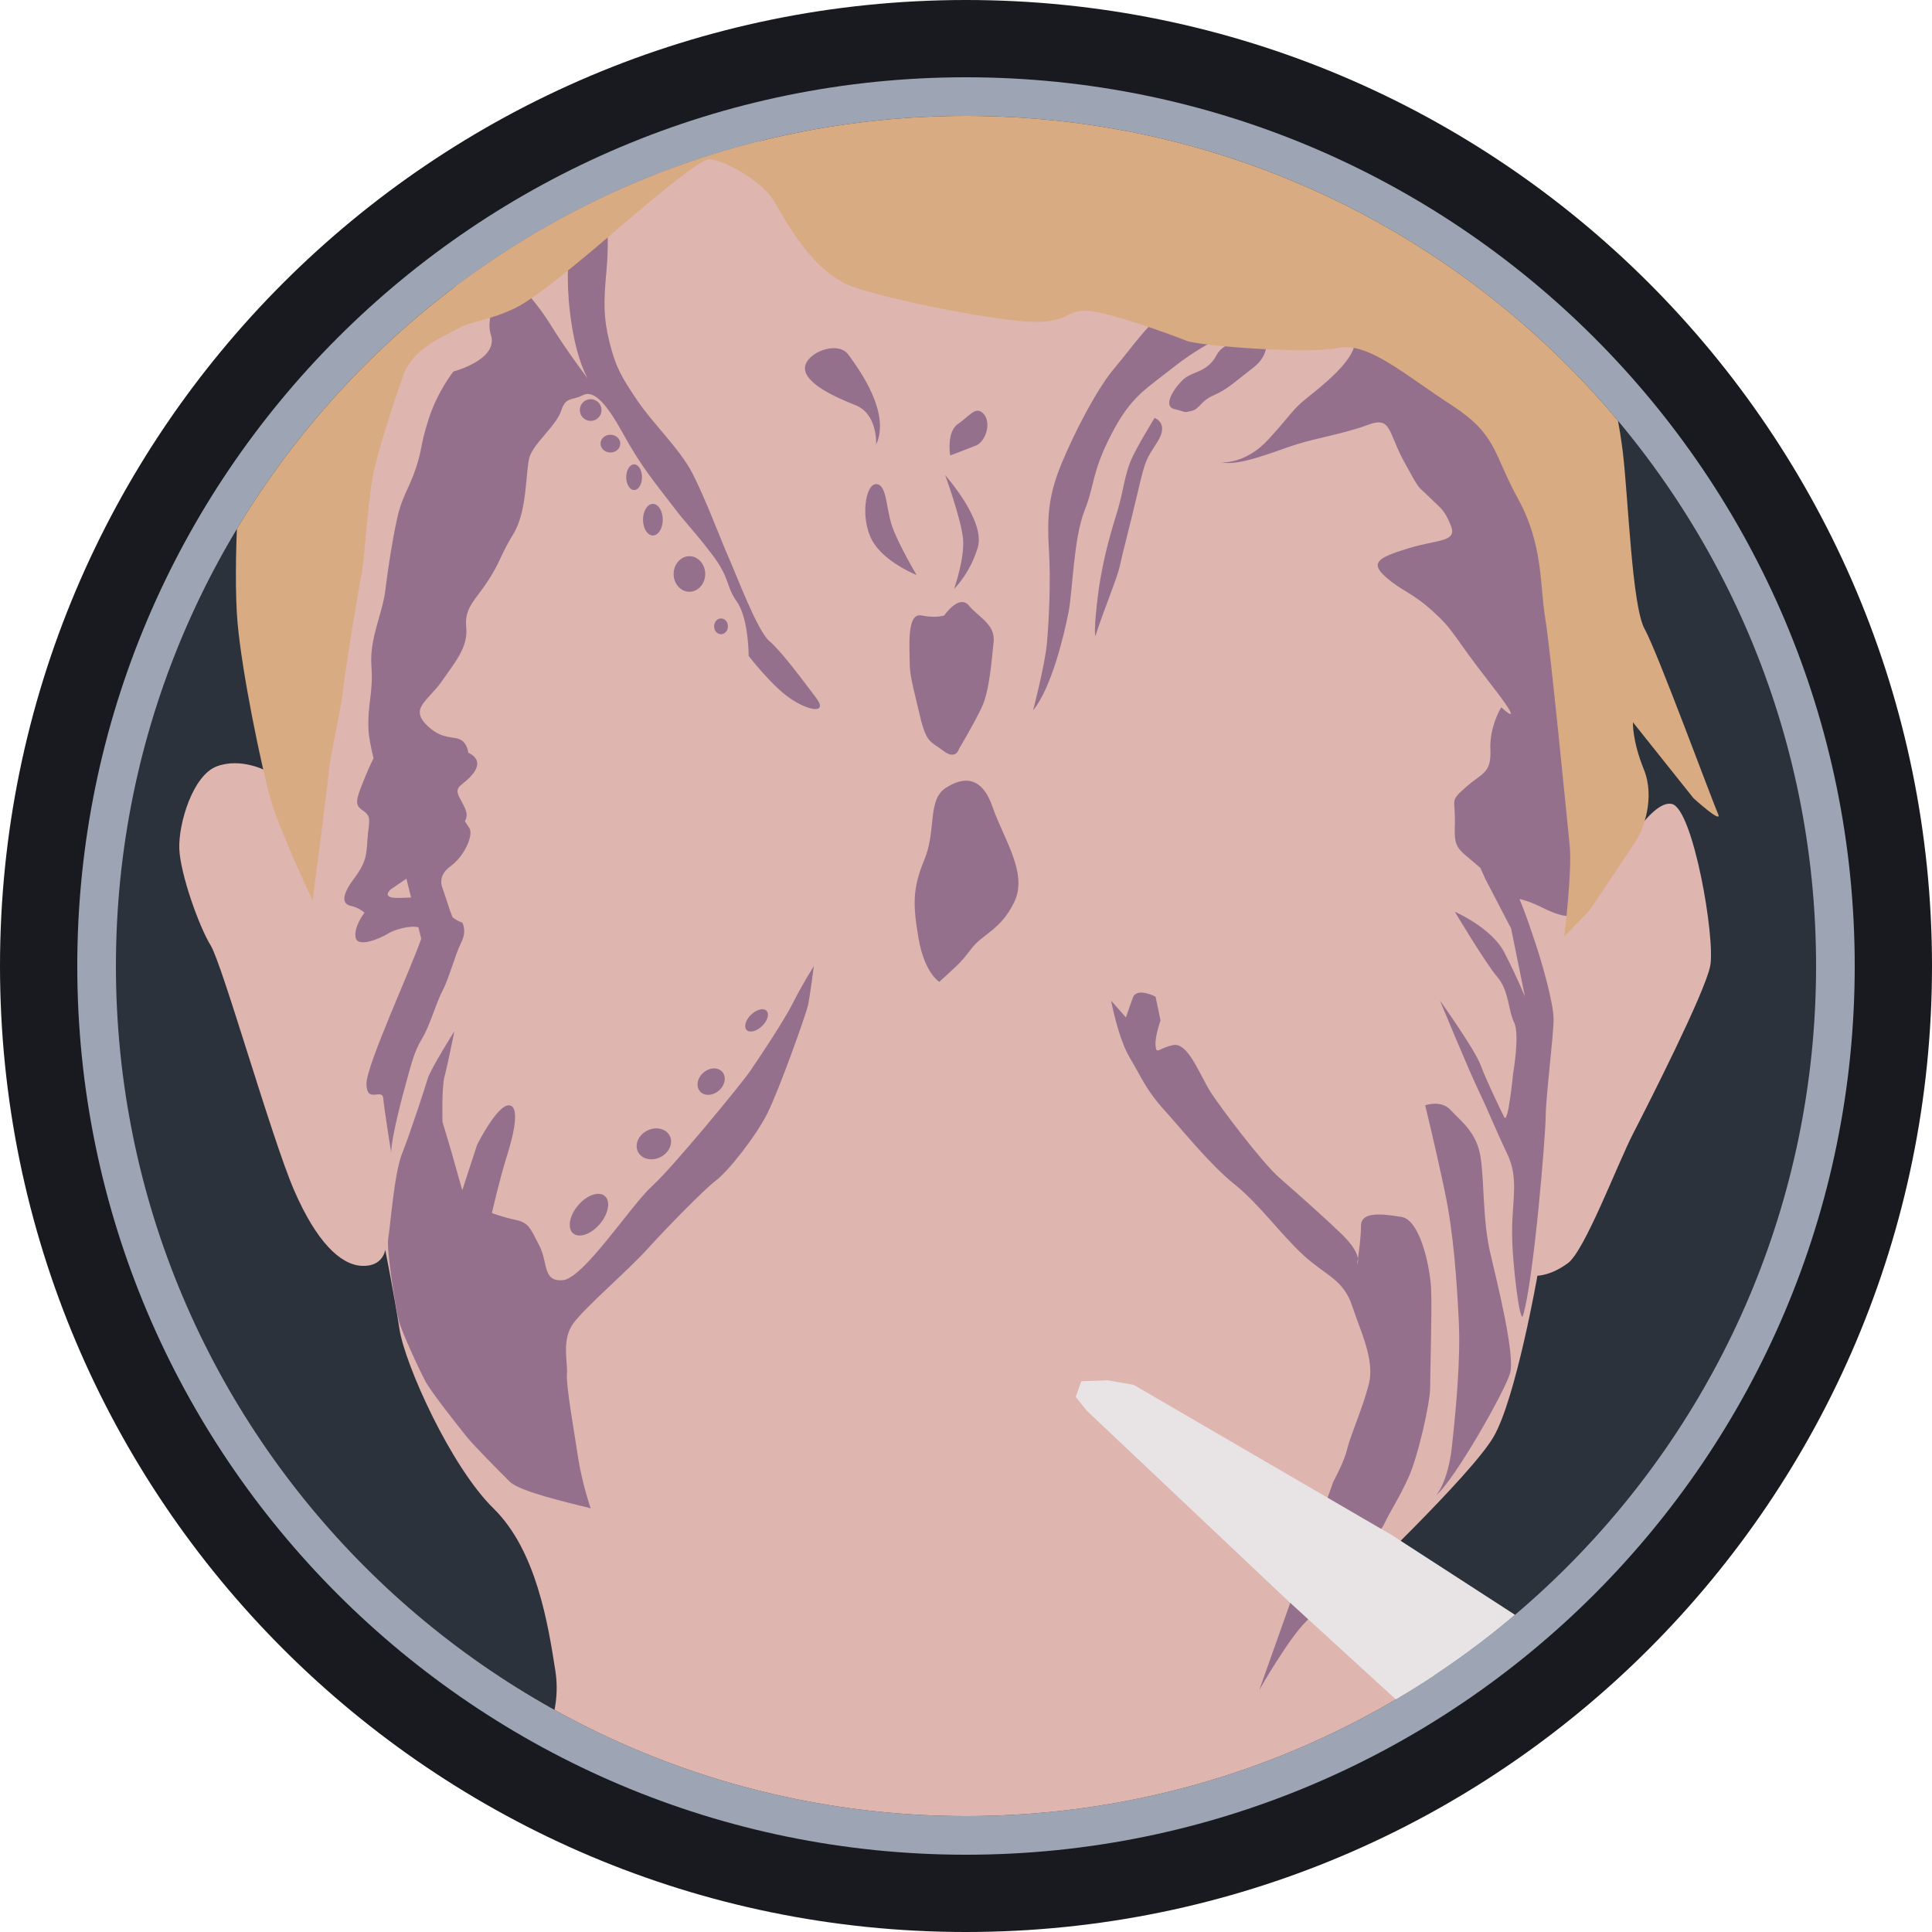 <?xml version="1.0" encoding="UTF-8" standalone="no"?><!DOCTYPE svg PUBLIC "-//W3C//DTD SVG 1.1//EN" "http://www.w3.org/Graphics/SVG/1.1/DTD/svg11.dtd"><svg width="100%" height="100%" viewBox="0 0 150 150" version="1.1" xmlns="http://www.w3.org/2000/svg" xmlns:xlink="http://www.w3.org/1999/xlink" xml:space="preserve" xmlns:serif="http://www.serif.com/" style="fill-rule:evenodd;clip-rule:evenodd;stroke-linejoin:round;stroke-miterlimit:2;"><path id="base" d="M150,75c0,-41.394 -33.606,-75 -75,-75c-41.394,0 -75,33.606 -75,75c0,41.394 33.606,75 75,75c41.394,0 75,-33.606 75,-75Z" style="fill:#181a1f;"/><path id="outline" d="M144,75c0,-38.082 -30.918,-69 -69,-69c-38.082,0 -69,30.918 -69,69c0,38.082 30.918,69 69,69c38.082,0 69,-30.918 69,-69Z" style="fill:#9da5b4;"/><path id="core" d="M141,75c0,-36.426 -29.574,-66 -66,-66c-36.426,0 -66,29.574 -66,66c0,36.426 29.574,66 66,66c36.426,0 66,-29.574 66,-66Z" style="fill:#2c323c;"/><clipPath id="_clip1"><path d="M141,75c0,-36.426 -29.574,-66 -66,-66c-36.426,0 -66,29.574 -66,66c0,36.426 29.574,66 66,66c36.426,0 66,-29.574 66,-66Z"/></clipPath><g clip-path="url(#_clip1)"><g id="YungDan"><path d="M42.906,144.782c0,0 -1.876,-3.823 -1.459,-6.464c0.417,-2.642 2.224,-5.074 1.668,-8.619c-0.556,-3.545 -1.46,-9.314 -4.796,-12.581c-3.337,-3.267 -6.881,-11.191 -7.299,-13.902c-0.417,-2.711 -1.112,-6.186 -1.112,-6.186c0,0 -0.139,1.32 -1.807,1.251c-1.668,-0.07 -3.545,-1.877 -5.283,-5.908c-1.737,-4.032 -5.56,-17.516 -6.464,-18.976c-0.903,-1.46 -2.363,-5.561 -2.433,-7.507c-0.069,-1.946 1.043,-5.7 2.92,-6.395c1.877,-0.695 3.823,0.348 3.823,0.348l2.616,5.654c0,0 0.739,-10.338 0.669,-12.771c-0.069,-2.433 1.443,-16.107 4.154,-20.764c2.71,-4.657 9.678,-13.605 15.795,-17.15c6.117,-3.545 20,-4.459 26.325,-4.667c6.325,-0.209 29.611,9.939 34.268,13.623c4.657,3.684 9.975,3.966 12.895,9.596c2.919,5.63 5.228,23.777 5.228,26.627c0,2.85 -0.061,8.609 -0.061,8.609c0,0 -0.407,2.92 1.261,0.627c1.668,-2.294 4.309,-7.16 5.978,-6.812c1.668,0.347 3.405,10.495 2.988,12.581c-0.417,2.085 -4.726,10.565 -5.977,12.998c-1.251,2.433 -3.754,9.105 -5.074,10.078c-1.321,0.974 -2.364,0.974 -2.364,0.974c0,0 -1.668,9.522 -3.406,12.511c-1.737,2.989 -11.121,11.886 -11.121,11.886l19.74,19.949l-81.672,1.39Z" style="fill:#deb5af;"/><path d="M105.429,97.72c0.091,-0.617 0.239,-1.749 0.239,-2.548c0,-1.151 1.687,-0.921 3.144,-0.691c1.456,0.231 2.223,3.911 2.3,5.598c0.077,1.687 -0.077,6.518 -0.077,7.668c0,1.15 -0.92,5.291 -1.687,6.978c-0.767,1.686 -1.38,2.53 -1.84,3.527c-0.46,0.997 -4.754,6.287 -6.134,7.668c-1.38,1.38 -3.604,5.29 -3.604,5.29l5.751,-16.179c0,0 0.843,-1.533 1.073,-2.53c0.23,-0.997 1.227,-3.221 1.687,-5.061c0.46,-1.84 -0.613,-3.987 -1.303,-6.057c-0.691,-2.071 -1.994,-2.301 -3.758,-3.911c-1.763,-1.61 -3.45,-3.987 -5.367,-5.521c-1.917,-1.533 -3.987,-4.141 -5.444,-5.751c-1.457,-1.61 -1.764,-2.53 -2.684,-4.064c-0.92,-1.533 -1.457,-4.447 -1.457,-4.447l1.15,1.303c0,0 0.23,-0.69 0.537,-1.533c0.307,-0.844 1.764,-0.077 1.764,-0.077l0.383,1.841c0,0 -0.46,1.303 -0.383,1.993c0.076,0.69 0.23,0.154 1.38,-0.077c1.15,-0.23 2.07,2.377 2.914,3.681c0.843,1.304 3.987,5.444 5.29,6.594c1.304,1.151 3.068,2.684 4.831,4.371c0.975,0.932 1.247,1.56 1.295,1.935c-0.039,0.271 -0.068,0.442 -0.068,0.442c0,0 0.107,-0.138 0.068,-0.442Zm-59.57,19.382c0,0 -0.69,-1.994 -0.997,-4.064c-0.307,-2.071 -0.92,-5.445 -0.844,-6.365c0.077,-0.92 -0.46,-2.683 0.537,-3.987c0.997,-1.303 4.217,-4.064 5.674,-5.674c1.457,-1.61 4.448,-4.678 5.368,-5.368c0.92,-0.69 3.067,-3.373 3.987,-5.214c0.92,-1.84 2.991,-7.668 3.144,-8.358c0.153,-0.69 0.46,-3.067 0.46,-3.067c0,0 -0.92,1.457 -1.61,2.837c-0.69,1.381 -2.684,4.371 -3.374,5.368c-0.69,0.997 -5.981,7.438 -7.591,8.894c-1.611,1.457 -5.291,7.132 -6.901,7.285c-1.611,0.153 -1.15,-1.38 -1.841,-2.684c-0.69,-1.303 -0.766,-1.763 -1.84,-1.993c-1.073,-0.231 -1.84,-0.537 -1.84,-0.537c0,0 0.613,-2.684 1.15,-4.371c0.537,-1.687 1.074,-3.987 0.153,-3.987c-0.92,0 -2.453,3.067 -2.453,3.067l-1.15,3.527c0,0 -0.537,-1.917 -0.844,-2.99c-0.307,-1.074 -0.69,-2.301 -0.69,-2.301c0,0 -0.077,-2.683 0.153,-3.527c0.23,-0.843 0.767,-3.527 0.767,-3.527c0,0 -1.84,2.914 -2.07,3.681c-0.23,0.766 -1.38,4.294 -1.994,5.827c-0.613,1.534 -0.92,5.751 -1.073,6.594c-0.154,0.844 0.613,5.598 0.843,6.441c0.23,0.844 1.61,3.834 2.07,4.678c0.46,0.843 2.531,3.45 3.144,4.217c0.614,0.767 2.607,2.76 3.374,3.527c0.767,0.767 4.447,1.61 6.288,2.071Zm65.636,-0.997c0,0 0.92,-0.997 1.227,-3.757c0.307,-2.761 0.69,-6.825 0.537,-9.815c-0.154,-2.991 -0.384,-6.671 -1.074,-9.968c-0.69,-3.298 -1.533,-6.748 -1.533,-6.748c0,0 1.227,-0.46 1.993,0.383c0.767,0.844 1.994,1.687 2.301,3.604c0.306,1.917 0.153,4.908 0.767,7.515c0.613,2.607 1.917,7.897 1.533,9.278c-0.383,1.38 -4.294,8.281 -5.751,9.508Zm3.438,-48.722c-1.701,-1.506 -2.048,-1.378 -1.981,-3.266c0.077,-2.147 -0.46,-1.84 0.844,-2.991c1.303,-1.15 1.993,-1.073 1.917,-2.913c-0.077,-1.841 0.843,-3.297 0.843,-3.297c0,0 2.147,1.993 -0.843,-1.841c-2.991,-3.834 -2.761,-4.064 -4.448,-5.597c-1.687,-1.534 -2.377,-1.534 -3.68,-2.684c-1.304,-1.15 -0.46,-1.534 1.763,-2.224c2.224,-0.69 3.834,-0.46 3.297,-1.763c-0.536,-1.304 -0.766,-1.304 -1.687,-2.224c-0.92,-0.92 -0.613,-0.307 -1.916,-2.684c-1.304,-2.377 -0.997,-3.604 -2.838,-2.913c-1.84,0.69 -3.91,0.996 -5.597,1.533c-1.687,0.537 -4.371,1.687 -5.751,1.38c0,0 1.84,0.154 3.604,-1.763c1.764,-1.917 1.84,-2.301 2.99,-3.221c1.151,-0.92 3.298,-2.607 3.681,-3.987c0.383,-1.38 10.582,3.604 10.582,3.604l6.824,15.796l-0.307,24.537c0,0 -0.153,0.766 -2.454,-0.384c-0.977,-0.488 -1.428,-0.576 -1.806,-0.691c0.454,1.08 0.837,2.229 1.27,3.528c0.536,1.611 1.38,4.601 1.38,5.828c0,1.227 -0.613,6.134 -0.613,7.514c0,1.381 -0.921,12.729 -1.764,15.489c-0.224,0.734 -0.844,-3.987 -0.844,-6.517c0,-2.531 0.537,-4.141 -0.383,-6.058c-0.92,-1.917 -1.38,-3.144 -2.224,-4.907c-0.843,-1.764 -2.99,-6.978 -2.99,-6.978c0,0 2.684,3.757 3.144,4.984c0.46,1.227 1.533,3.451 1.84,4.064c0.307,0.613 0.69,-3.374 0.69,-3.374c0,0 0.537,-3.067 0.077,-3.987c-0.46,-0.92 -0.384,-2.454 -1.304,-3.527c-0.92,-1.074 -3.297,-5.061 -3.297,-5.061c0,0 2.837,1.227 3.834,3.144c0.997,1.917 1.61,3.45 1.61,3.45l-1.073,-5.291l-1.994,-3.833l-0.396,-0.875Zm-70.056,26.207c0.676,-0.801 1.606,-1.13 2.075,-0.734c0.469,0.396 0.3,1.368 -0.376,2.169c-0.677,0.801 -1.606,1.13 -2.075,0.734c-0.469,-0.396 -0.301,-1.368 0.376,-2.169Zm5.372,-5.81c0.68,-0.343 1.464,-0.16 1.75,0.407c0.285,0.566 -0.035,1.305 -0.716,1.648c-0.68,0.342 -1.464,0.16 -1.75,-0.407c-0.285,-0.567 0.035,-1.305 0.716,-1.648Zm-21.248,-28.907c-0.215,-0.884 -0.373,-1.704 -0.395,-2.271c-0.077,-1.993 0.383,-2.76 0.23,-4.907c-0.153,-2.147 0.844,-3.987 1.074,-5.828c0.23,-1.84 0.536,-3.833 0.92,-5.597c0.383,-1.764 0.92,-2.3 1.457,-3.911c0.536,-1.61 0.306,-1.687 0.996,-3.834c0.691,-2.147 1.917,-3.68 1.917,-3.68c0,0 3.528,-0.92 2.914,-2.837c-0.613,-1.917 1.534,-4.524 1.534,-4.524c0,0 1.687,1.457 3.067,3.68c1.38,2.224 2.914,4.218 2.914,4.218c0,0 -0.767,-1.227 -1.227,-4.064c-0.46,-2.837 -0.307,-4.908 -0.23,-5.674c0.076,-0.767 2.914,-2.991 2.914,-2.991c0,0 0.23,1.917 0,4.371c-0.23,2.453 -0.23,3.68 0.23,5.521c0.46,1.84 0.843,2.607 2.147,4.524c1.303,1.917 3.297,3.757 4.294,5.674c0.996,1.917 2.223,5.214 2.837,6.594c0.613,1.38 2.223,5.674 3.143,6.441c0.921,0.767 2.608,3.067 3.604,4.371c0.997,1.303 -0.536,1.073 -1.993,0.076c-1.457,-0.996 -3.221,-3.297 -3.221,-3.297c0,0 0,-2.914 -0.92,-4.217c-0.92,-1.304 -0.46,-1.764 -1.994,-3.757c-1.533,-1.994 -1.763,-2.071 -2.99,-3.681c-1.227,-1.61 -2.454,-3.067 -3.757,-5.444c-1.304,-2.377 -2.301,-3.604 -3.221,-3.144c-0.92,0.46 -1.303,0.077 -1.687,1.227c-0.383,1.15 -2.147,2.53 -2.453,3.604c-0.307,1.073 -0.154,4.141 -1.227,5.904c-1.074,1.764 -0.997,2.147 -1.994,3.681c-0.997,1.533 -1.84,2.07 -1.687,3.604c0.154,1.533 -0.843,2.683 -1.917,4.217c-1.073,1.533 -2.53,2.07 -1.073,3.45c1.457,1.381 2.453,0.46 2.99,1.534c0.085,0.169 0.137,0.348 0.163,0.533c0.595,0.282 1.007,0.791 0.374,1.614c-0.767,0.997 -1.534,0.92 -1.074,1.84c0.418,0.834 0.772,1.227 0.434,1.865c0.127,0.212 0.246,0.39 0.333,0.512c0.384,0.537 -0.383,2.224 -1.457,2.991c-1.073,0.766 -0.613,1.687 -0.613,1.687l0.613,1.84c0,0 0.073,0.163 0.155,0.408c0.319,0.298 0.766,0.435 0.766,0.435c0,0 0.383,0.614 -0.077,1.534c-0.46,0.92 -0.997,2.914 -1.457,3.757c-0.46,0.844 -0.997,2.761 -1.61,3.757c-0.614,0.997 -0.844,2.071 -1.15,3.144c-0.307,1.074 -1.227,4.524 -1.227,5.674c0,0 -0.537,-3.373 -0.614,-4.217c-0.076,-0.843 -1.303,0.46 -1.303,-1.15c0,-1.451 3.547,-9.125 4.25,-11.248l-0.218,-0.883c-0.613,-0.183 -1.887,0.189 -2.345,0.476c-0.614,0.383 -2.377,1.15 -2.531,0.307c-0.153,-0.844 0.69,-1.917 0.69,-1.917c0,0 -0.383,-0.384 -1.073,-0.537c-0.69,-0.154 -0.69,-0.844 0.23,-2.07c0.92,-1.227 0.997,-1.764 1.073,-3.068c0.077,-1.303 0.384,-1.763 -0.306,-2.223c-0.69,-0.46 -0.614,-0.767 -0.077,-2.147c0.324,-0.834 0.649,-1.529 0.855,-1.947Zm25.609,24.409c0.479,-0.416 1.138,-0.443 1.471,-0.06c0.334,0.383 0.215,1.032 -0.264,1.449c-0.479,0.416 -1.138,0.444 -1.471,0.06c-0.334,-0.383 -0.215,-1.032 0.264,-1.449Zm3.705,-4.502c0.427,-0.41 0.964,-0.546 1.199,-0.302c0.235,0.244 0.079,0.776 -0.348,1.187c-0.427,0.41 -0.964,0.546 -1.199,0.302c-0.235,-0.244 -0.079,-0.776 0.348,-1.187Zm14.611,-2.548c0,0 -1.15,-0.69 -1.61,-3.374c-0.46,-2.684 -0.46,-3.91 0.46,-6.134c0.92,-2.224 0.23,-4.601 1.61,-5.521c1.38,-0.92 2.837,-0.997 3.681,1.457c0.843,2.454 2.76,5.137 1.687,7.361c-1.074,2.224 -2.454,2.454 -3.374,3.681c-0.92,1.227 -1.227,1.38 -2.454,2.53Zm-41.373,-8.012c-0.657,0.466 -1.183,0.804 -1.183,0.804c0,0 -0.844,0.69 0.46,0.69c0.315,0 0.692,-0.013 1.083,-0.033l-0.36,-1.461Zm41.68,-9.931c-0.997,-0.766 -1.304,-0.536 -1.84,-2.837c-0.537,-2.3 -0.767,-2.99 -0.767,-4.14c0,-1.151 -0.23,-3.758 0.92,-3.528c1.15,0.23 1.763,0 1.763,0c0,0 1.151,-1.686 1.917,-0.766c0.767,0.92 2.071,1.457 1.917,2.837c-0.153,1.38 -0.306,3.757 -0.92,5.061c-0.613,1.303 -1.763,3.22 -1.763,3.22c0,0 -0.23,0.92 -1.227,0.153Zm6.978,-3.143c0,0 0.92,-3.528 1.073,-5.215c0.153,-1.686 0.307,-4.83 0.153,-7.284c-0.153,-2.454 0,-3.987 0.69,-5.904c0.691,-1.917 2.761,-6.211 4.371,-8.128c1.61,-1.917 2.607,-3.451 3.681,-4.064c1.073,-0.613 5.751,1.073 5.751,1.073c0,0 -2.531,1.074 -4.754,2.838c-2.224,1.763 -3.374,2.3 -4.908,5.29c-1.533,2.991 -1.227,3.758 -2.07,5.905c-0.844,2.147 -0.92,6.21 -1.227,7.821c-0.307,1.61 -1.304,5.904 -2.76,7.668Zm4.83,-5.751c0,0 -0.153,-0.46 0.23,-3.374c0.384,-2.914 1.15,-5.214 1.534,-6.518c0.383,-1.303 0.537,-2.684 0.997,-3.757c0.46,-1.074 1.84,-3.297 1.84,-3.297c0,0 1.15,0.383 0.23,1.84c-0.92,1.457 -0.92,1.304 -1.534,3.911c-0.613,2.607 -1.15,4.6 -1.38,5.674c-0.23,1.073 -1.227,3.374 -1.917,5.521Zm-29.061,-1.381c0.296,0 0.537,0.275 0.537,0.614c0,0.338 -0.241,0.613 -0.537,0.613c-0.296,0 -0.537,-0.275 -0.537,-0.613c0,-0.339 0.241,-0.614 0.537,-0.614Zm-2.453,-4.83c0.677,0 1.226,0.618 1.226,1.38c0,0.762 -0.549,1.38 -1.226,1.38c-0.678,0 -1.227,-0.618 -1.227,-1.38c0,-0.762 0.549,-1.38 1.227,-1.38Zm20.549,2.53c0,0 0.844,-2.377 0.69,-3.91c-0.153,-1.534 -1.38,-4.908 -1.38,-4.908c0,0 3.144,3.527 2.531,5.598c-0.614,2.07 -1.841,3.22 -1.841,3.22Zm-2.914,-1.073c0,0 -2.53,-0.997 -3.45,-2.684c-0.92,-1.687 -0.537,-4.371 0.307,-4.371c0.843,0 0.766,1.841 1.227,3.221c0.46,1.38 1.916,3.834 1.916,3.834Zm-20.473,-5.521c0.424,0 0.767,0.55 0.767,1.227c0,0.677 -0.343,1.227 -0.767,1.227c-0.423,0 -0.766,-0.55 -0.766,-1.227c0,-0.677 0.343,-1.227 0.766,-1.227Zm-1.456,-3.067c0.338,0 0.613,0.446 0.613,0.996c0,0.551 -0.275,0.997 -0.613,0.997c-0.339,0 -0.614,-0.446 -0.614,-0.997c0,-0.55 0.275,-0.996 0.614,-0.996Zm24.537,-0.69c0,0 -0.307,-1.841 0.613,-2.454c0.92,-0.614 1.38,-1.457 1.994,-0.767c0.613,0.69 0.153,2.147 -0.614,2.454c-0.767,0.306 -1.993,0.767 -1.993,0.767Zm-26.378,-1.611c0.423,0 0.767,0.31 0.767,0.69c0,0.381 -0.344,0.691 -0.767,0.691c-0.423,0 -0.767,-0.31 -0.767,-0.691c0,-0.38 0.344,-0.69 0.767,-0.69Zm20.627,0.767c0,0 0.153,-2.377 -1.611,-3.067c-1.763,-0.69 -3.987,-1.764 -3.91,-2.914c0.077,-1.15 2.53,-2.147 3.374,-0.997c0.843,1.151 3.297,4.524 2.147,6.978Zm-22.16,-3.527c0.465,0 0.843,0.378 0.843,0.843c0,0.466 -0.378,0.844 -0.843,0.844c-0.466,0 -0.844,-0.378 -0.844,-0.844c0,-0.465 0.378,-0.843 0.844,-0.843Zm45.317,0.767c-0.872,-0.201 -0.154,-1.457 0.613,-2.224c0.767,-0.767 1.917,-0.537 2.684,-1.994c0.766,-1.456 3.834,-1.226 3.834,-1.226c0,0 0.306,1.226 -0.997,2.223c-1.304,0.997 -1.994,1.687 -3.067,2.147c-1.074,0.46 -1.074,1.074 -1.764,1.227c-0.69,0.153 -0.307,0.077 -1.303,-0.153Z" style="fill:#95708d;"/><path d="M84.38,109.531l-0.859,-1.074l0.429,-1.217l2.077,-0.072l2.006,0.358l20.053,11.674l14.825,9.597c0,0 3.483,5.039 1.217,8.379c-3.333,4.911 -9.167,0.788 -9.167,0.788l-15.04,-13.751l-15.541,-14.682Z" style="fill:#e8e4e5;"/><path d="M24.271,69.91c0,0 -2.598,-5.476 -3.3,-8.004c-0.702,-2.528 -2.176,-9.619 -2.527,-13.551c-0.352,-3.932 0,-13.762 1.263,-17.764c1.264,-4.002 5.126,-10.883 5.898,-12.147c0.773,-1.264 0.211,-8.496 0.141,-10.321c-0.071,-1.826 12.638,-4.915 12.638,-4.915l66.141,1.966c0,0 5.546,2.808 7.583,4.634c2.036,1.825 7.161,5.055 9.478,9.549c2.317,4.493 4.002,12.217 4.424,15.868c0.421,3.651 0.702,11.866 1.685,13.621c0.983,1.756 5.266,13.411 5.687,14.324c0.421,0.913 -1.896,-1.194 -1.896,-1.194l-4.704,-5.898c0,0 -0.07,1.404 0.843,3.651c0.912,2.247 -0.071,4.695 -0.562,5.467c-0.492,0.772 -3.651,5.477 -3.651,5.477l-1.966,2.036c0,0 0.632,-5.056 0.421,-7.092c-0.21,-2.036 -1.474,-15.086 -1.896,-17.613c-0.421,-2.528 -0.14,-5.688 -2.106,-9.268c-1.966,-3.581 -1.615,-4.985 -5.196,-7.303c-3.581,-2.317 -6.459,-4.914 -8.776,-4.423c-2.317,0.492 -10.743,-0.14 -11.796,-0.562c-1.053,-0.421 -5.968,-2.246 -7.724,-2.317c-1.755,-0.07 -1.474,1.194 -5.336,0.773c-3.861,-0.422 -9.057,-1.475 -12.498,-2.528c-3.44,-1.053 -5.513,-5.234 -6.496,-6.849c-0.983,-1.615 -4.283,-3.3 -5.055,-3.159c-0.773,0.14 -4.073,2.878 -5.969,4.493c-1.895,1.615 -6.984,6.077 -9.02,7.06c-2.036,0.983 -3.37,0.983 -4.494,1.615c-1.123,0.632 -3.44,1.474 -4.213,3.651c-0.772,2.176 -2.036,6.038 -2.387,8.004c-0.351,1.966 -0.632,6.46 -0.842,7.443c-0.211,0.983 -1.194,6.88 -1.405,8.776c-0.21,1.896 -0.983,4.985 -1.123,6.46c-0.14,1.474 -1.264,10.04 -1.264,10.04Z" style="fill:#d8ab82;"/></g></g></svg>
